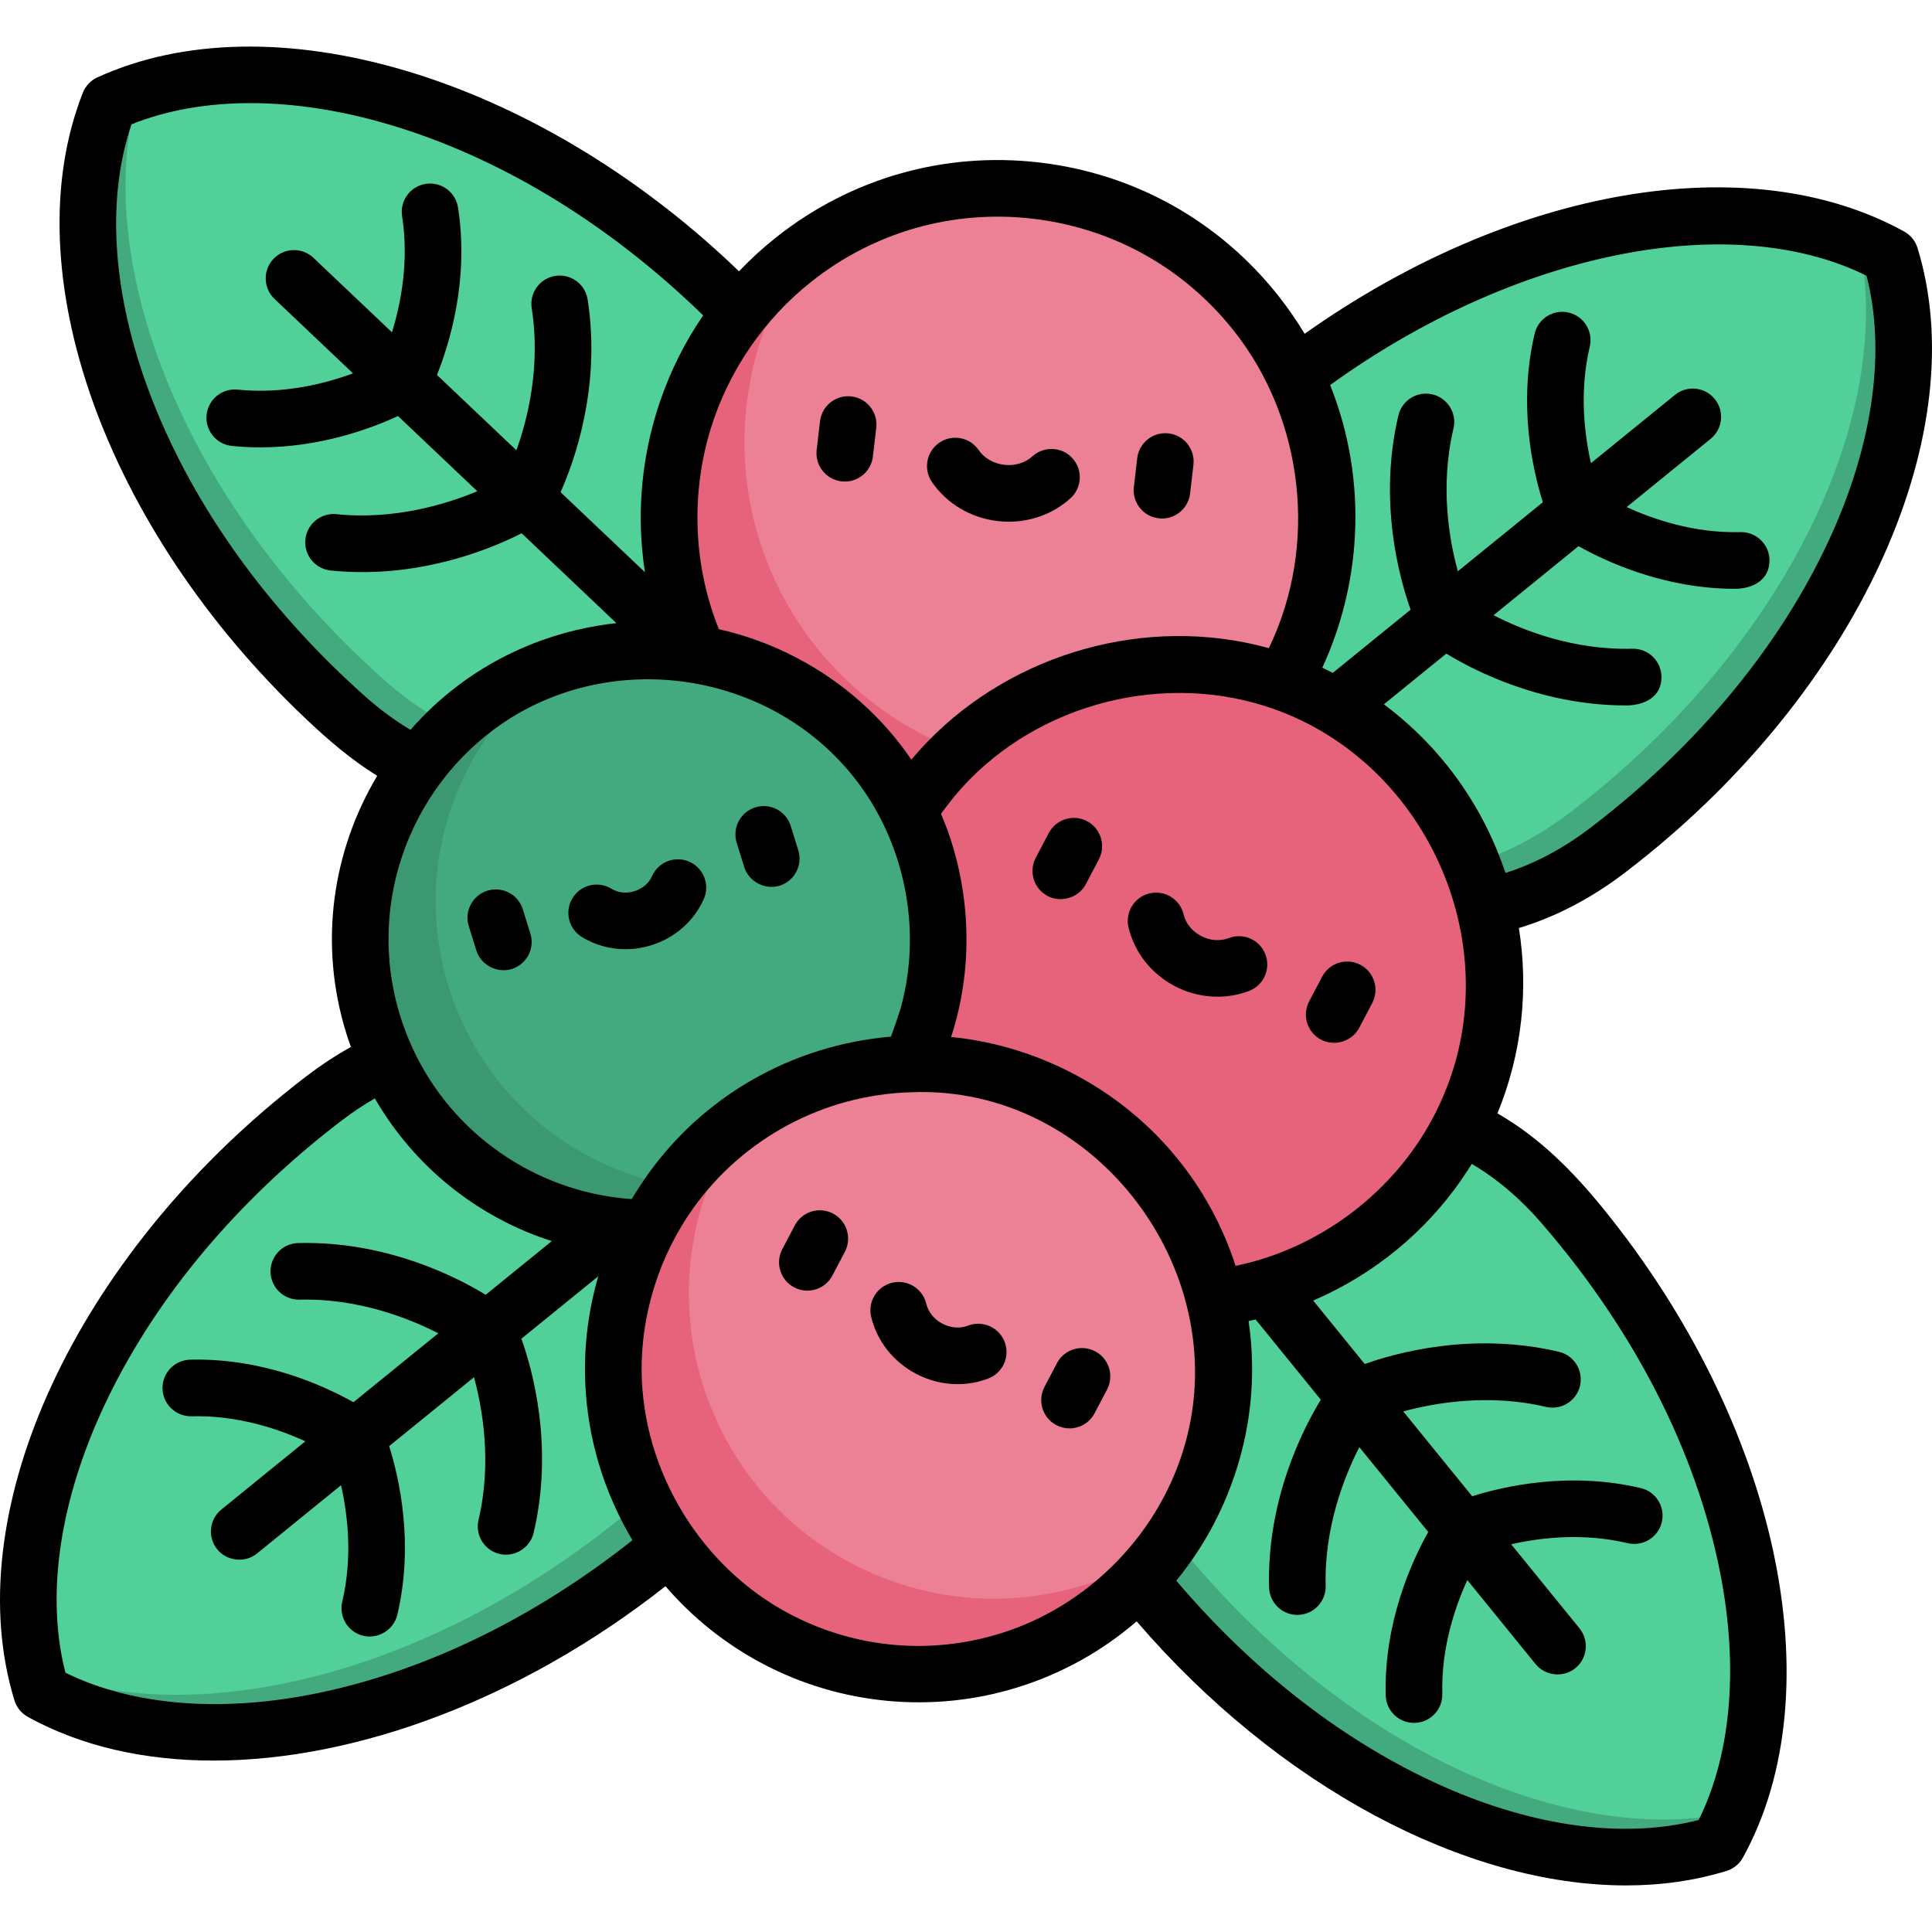 <?xml version="1.0" encoding="iso-8859-1"?>
<!-- Generator: Adobe Illustrator 19.0.0, SVG Export Plug-In . SVG Version: 6.00 Build 0)  -->
<svg version="1.1" id="Capa_1" xmlns="http://www.w3.org/2000/svg" xmlns:xlink="http://www.w3.org/1999/xlink" x="0px" y="0px"
	 viewBox="0 0 511.998 511.998" style="enable-background:new 0 0 511.998 511.998;" xml:space="preserve">
<path style="fill:#51D09A;" d="M455.322,488.661c22.511-40.762,9.085-107.801-36.289-163.652c-1.62-1.995-3.263-3.952-4.926-5.872
	c-62.908-72.617-174.466,18.013-116.274,94.461c1.539,2.021,3.118,4.03,4.739,6.025
	C347.946,475.473,410.814,502.345,455.322,488.661z"/>
<path style="fill:#42AA7E;" d="M312.572,409.621c-1.62-1.994-3.2-4.003-4.739-6.025c-24.94-32.762-18.699-68.13,1.527-92.136
	c-27.65,23.325-40.213,64.453-11.528,102.137c1.539,2.021,3.118,4.03,4.739,6.025c45.374,55.851,108.241,82.724,152.75,69.039
	c1.488-2.695,2.808-5.511,3.984-8.425C415.281,489.905,355.938,463,312.572,409.621z"/>
<path style="fill:#51D09A;" d="M11.002,448.434c40.762,22.511,107.801,9.085,163.652-36.289c1.995-1.62,3.952-3.263,5.872-4.926
	c72.617-62.908-18.013-174.466-94.461-116.274c-2.021,1.539-4.03,3.118-6.025,4.739C24.19,341.057-2.682,403.925,11.002,448.434z"/>
<path style="fill:#42AA7E;" d="M178.203,292.472c23.993,28.442,29.145,72.847-7.677,104.746c-1.92,1.663-3.878,3.306-5.872,4.926
	c-52.159,42.374-114.068,56.874-155.228,40.273c0.448,2.039,0.97,4.046,1.576,6.017c40.762,22.511,107.801,9.085,163.652-36.29
	c1.995-1.62,3.952-3.263,5.872-4.926C222.023,371.27,210.212,319.439,178.203,292.472z"/>
<path style="fill:#51D09A;" d="M28.934,27.333c-17.053,43.33,4.924,108.071,57.137,157.589c1.865,1.768,3.747,3.497,5.644,5.186
	c71.765,63.877,170.675-40.413,103.089-108.697c-1.787-1.806-3.613-3.593-5.478-5.362C137.114,26.531,71.3,8.01,28.934,27.333z"/>
<path style="fill:#42AA7E;" d="M101.717,180.108c-1.898-1.689-3.779-3.418-5.644-5.186C46.61,128.011,24.288,67.443,36.57,24.355
	c-2.617,0.87-5.17,1.853-7.637,2.978c-17.052,43.33,4.925,108.071,57.138,157.59c1.865,1.768,3.747,3.497,5.644,5.186
	c37.47,33.35,82.337,20.858,107.045-8.417C173.108,203.346,134.569,209.349,101.717,180.108z"/>
<path style="fill:#51D09A;" d="M500.998,67.93c-40.762-22.511-107.801-9.085-163.652,36.289c-1.995,1.62-3.952,3.263-5.872,4.926
	c-72.617,62.908,18.013,174.466,94.461,116.274c2.021-1.539,4.03-3.118,6.025-4.739C487.81,175.306,514.682,112.438,500.998,67.93z"
	/>
<path style="fill:#42AA7E;" d="M500.998,67.93c-2.695-1.488-5.511-2.809-8.425-3.983c9.669,44.024-17.235,103.368-70.615,146.733
	c-1.995,1.62-4.003,3.2-6.025,4.739c-32.762,24.94-68.13,18.699-92.136-1.527c23.324,27.65,64.453,40.213,102.137,11.528
	c2.021-1.539,4.03-3.118,6.025-4.739C487.81,175.306,514.682,112.438,500.998,67.93z"/>
<circle style="fill:#EC8094;" cx="264.5" cy="137.129" r="87.196"/>
<g>
	<path style="fill:#E7627B;" d="M274.402,203.737c-47.832-5.575-82.087-48.871-76.513-96.702
		c1.776-15.236,7.384-29.09,15.741-40.723c-19.222,13.814-32.786,35.36-35.743,60.725c-5.575,47.832,28.68,91.127,76.513,96.702
		c32.596,3.799,63.081-10.903,80.961-35.79C318.335,200.185,296.869,206.355,274.402,203.737z"/>
	<circle style="fill:#E7627B;" cx="311.863" cy="260.288" r="84.316"/>
</g>
<circle style="fill:#42AA7E;" cx="172.073" cy="248.827" r="76.606"/>
<path style="fill:#3B9870;" d="M214.83,311.974c-40.4,12.568-83.339-9.995-95.907-50.395c-10.147-32.618,2.615-66.883,29.169-85.49
	c-39.623,13.052-61.61,55.505-49.171,95.491c12.568,40.4,55.507,62.963,95.907,50.395c7.782-2.42,14.892-5.977,21.227-10.416
	C215.644,311.694,215.244,311.845,214.83,311.974z"/>
<circle style="fill:#EC8094;" cx="243.438" cy="362.796" r="80.866"/>
<path style="fill:#E7627B;" d="M225.823,414.384c-39.535-20.774-54.743-69.663-33.97-109.198c1.604-3.052,3.393-5.94,5.315-8.698
	c-10.294,7.169-19.078,16.827-25.317,28.699c-20.774,39.535-5.565,88.425,33.97,109.198c36.483,19.169,80.913,7.681,103.883-25.272
	C285.717,425.819,253.486,428.919,225.823,414.384z"/>
<path d="M138.555,240.978c-1.23-3.955-5.432-6.163-9.391-4.934c-3.955,1.23-6.164,5.434-4.934,9.39c0,0,1.997,6.419,1.999,6.424
	c1.21,3.889,5.506,6.142,9.391,4.934c3.955-1.23,6.164-5.434,4.934-9.39L138.555,240.978z"/>
<path d="M197.228,229.771c1.211,3.894,5.506,6.141,9.39,4.934c3.955-1.23,6.164-5.434,4.934-9.39l-1.998-6.424
	c-1.23-3.955-5.434-6.163-9.39-4.934c-3.955,1.23-6.164,5.434-4.934,9.39C195.23,223.346,197.226,229.763,197.228,229.771z"/>
<path d="M186.51,238.26c1.677-3.788-0.034-8.218-3.822-9.895c-3.787-1.676-8.218,0.034-9.895,3.822
	c-0.828,1.871-2.524,3.324-4.653,3.986c-2.128,0.662-4.349,0.428-6.092-0.643c-3.53-2.168-8.149-1.064-10.317,2.465
	c-2.168,3.529-1.064,8.149,2.465,10.317c3.478,2.136,7.479,3.231,11.551,3.231c2.288,0,4.598-0.346,6.851-1.046
	C178.857,248.549,183.93,244.089,186.51,238.26z"/>
<path d="M223.008,127.563c0.295,0.034,0.588,0.051,0.878,0.051c3.754,0,6.996-2.813,7.441-6.632l0.887-7.607
	c0.479-4.114-2.467-7.839-6.581-8.319c-4.115-0.478-7.84,2.467-8.319,6.581l-0.887,7.607
	C215.946,123.359,218.893,127.084,223.008,127.563z"/>
<path d="M307.068,137.361c0.295,0.034,0.588,0.051,0.878,0.051c3.754,0,6.996-2.813,7.441-6.633l0.887-7.607
	c0.479-4.114-2.467-7.839-6.581-8.319c-4.117-0.479-7.839,2.467-8.319,6.581l-0.887,7.607
	C300.006,133.158,302.953,136.882,307.068,137.361z"/>
<path d="M264.383,138.084c0.986,0.115,1.97,0.171,2.948,0.171c6.082,0,11.921-2.193,16.361-6.218
	c3.068-2.782,3.301-7.526,0.519-10.595c-2.782-3.068-7.525-3.302-10.595-0.519c-1.946,1.765-4.684,2.587-7.497,2.26
	c-2.818-0.329-5.287-1.759-6.776-3.924c-2.346-3.413-7.017-4.278-10.43-1.931c-3.413,2.347-4.278,7.017-1.931,10.43
	C250.923,133.491,257.265,137.254,264.383,138.084z"/>
<path d="M220.748,321.603c-3.668-1.927-8.203-0.516-10.129,3.151l-3.303,6.286c-1.927,3.667-0.516,8.202,3.151,10.129
	c1.113,0.585,2.306,0.862,3.482,0.862c2.697,0,5.304-1.459,6.646-4.013l3.303-6.287
	C225.825,328.064,224.414,323.529,220.748,321.603z"/>
<path d="M290.225,358.109c-3.667-1.925-8.203-0.516-10.128,3.151l-3.303,6.287c-1.927,3.667-0.516,8.202,3.151,10.129
	c1.113,0.584,2.306,0.862,3.482,0.862c2.697,0,5.304-1.459,6.646-4.013l3.303-6.287
	C295.303,364.571,293.892,360.037,290.225,358.109z"/>
<path d="M256.533,351.308c-2.127,0.821-4.602,0.632-6.792-0.519c-2.189-1.15-3.749-3.081-4.278-5.298
	c-0.963-4.029-5.014-6.513-9.039-5.552c-4.029,0.963-6.515,5.009-5.552,9.039c1.536,6.428,5.87,11.93,11.892,15.093
	c3.466,1.821,7.254,2.743,11.02,2.743c2.775,0,5.54-0.501,8.156-1.511c3.864-1.492,5.787-5.834,4.294-9.699
	C264.74,351.737,260.395,349.815,256.533,351.308z"/>
<path d="M288.059,217.612c-3.667-1.927-8.202-0.517-10.129,3.15l-3.445,6.555c-1.927,3.667-0.517,8.202,3.15,10.129
	c3.554,1.868,8.211,0.5,10.129-3.15l3.445-6.555C293.136,224.075,291.726,219.539,288.059,217.612z"/>
<path d="M360.504,255.679c-3.667-1.927-8.202-0.516-10.129,3.151l-3.444,6.555c-1.927,3.667-0.516,8.202,3.15,10.129
	c3.62,1.901,8.226,0.47,10.129-3.151l3.444-6.555C365.581,262.14,364.17,257.606,360.504,255.679z"/>
<path d="M325.636,248.601c-2.304,0.889-4.981,0.687-7.347-0.555s-4.05-3.333-4.624-5.734c-0.963-4.029-5.013-6.515-9.039-5.552
	c-4.029,0.962-6.516,5.009-5.552,9.038c1.58,6.612,6.04,12.273,12.237,15.529c6.05,3.179,13.331,3.74,19.729,1.269
	c3.864-1.493,5.786-5.835,4.293-9.7C333.843,249.03,329.5,247.108,325.636,248.601z"/>
<path d="M345.742,88.458c-2.095-3.482-4.422-6.855-6.986-10.095c-15.694-19.835-38.174-32.372-63.298-35.301
	c-25.12-2.929-49.884,4.102-69.719,19.796c-3.541,2.801-6.839,5.828-9.901,9.039c-0.45-0.434-0.898-0.872-1.35-1.301
	C141.238,20.094,71.881-0.508,25.821,20.498c-1.769,0.806-3.155,2.268-3.867,4.077C3.415,71.68,27.659,139.85,80.91,190.354
	c5.931,5.625,12.088,10.941,19.061,15.248c-11.874,19.834-15.603,44.436-8.213,68.195c0.383,1.231,0.798,2.445,1.232,3.647
	c-3.914,2.18-7.753,4.693-11.468,7.522c-2.083,1.585-4.172,3.229-6.211,4.886C18.35,336.128-11.044,402.242,3.832,450.627
	c0.571,1.858,1.842,3.421,3.543,4.361c14.15,7.815,30.992,11.581,49.223,11.581c37.855,0,81.683-16.249,119.766-46.208
	c7.176,8.356,15.924,15.375,25.967,20.653c20.666,10.859,45.067,13.085,67.351,6.153c11.799-3.67,22.464-9.65,31.539-17.495
	c37.74,43.856,87.241,69.982,129.68,69.981c9.278,0,18.219-1.248,26.624-3.832c1.858-0.571,3.421-1.842,4.361-3.543
	c24.472-44.313,9.243-115.045-37.034-172.008c-8.027-9.881-16.887-18.836-28.014-25.216c6.549-15.97,8.26-32.942,5.68-49.119
	c9.713-2.932,19.088-7.808,27.956-14.558c2.082-1.585,4.172-3.229,6.211-4.885c56.962-46.276,86.355-112.389,71.479-160.776
	c-0.571-1.858-1.842-3.422-3.543-4.361C463.519,38.653,400.547,49.65,345.742,88.458z M380.368,295.009
	c-9.622,19.047-27.537,33.595-48.183,39.318c-1.44,0.399-4.609,1.119-4.736,1.145c-6.873-21.162-21.158-38.625-40.474-49.548
	c-10.728-6.066-22.645-9.91-34.921-11.113c0.039-0.119,0.071-0.239,0.109-0.358c5.718-17.739,5.184-37.263-1.177-54.738
	c-0.018-0.048-1.065-2.771-1.615-4.059c0.308-0.432,2.649-3.524,3.549-4.607c19.584-23.569,53.211-33.193,82.36-23.93
	c42.156,13.397,64.603,62.413,47.316,103.088C381.906,291.83,381.164,293.433,380.368,295.009z M167.514,317.583
	c-0.037,0.062-0.078,0.121-0.115,0.184c-0.335-0.023-0.669-0.046-1.004-0.073c-24.59-2.038-46.596-17.236-57.036-39.851
	c-1.258-2.732-2.361-5.565-3.274-8.503c-9.546-30.686,3.463-63.096,29.598-79.287c0.023-0.014,0.046-0.029,0.069-0.043
	c29.569-18.054,69.259-11.04,90.695,16.171c13.211,16.771,17.913,39.587,12.453,60.219c-0.64,2.422-2.635,7.934-2.793,8.323
	c-6.349,0.541-12.687,1.75-18.918,3.688c-18.975,5.903-35.04,17.747-46.202,33.81C170.698,312.634,168.337,316.182,167.514,317.583z
	 M215.047,74.623c16.693-13.209,37.532-19.123,58.674-16.66c21.144,2.464,40.062,13.015,53.27,29.709
	c18.543,23.437,22.419,56.864,9.268,84.089c-0.109-0.03-3.422-0.867-3.563-0.9c-32.076-7.454-66.891,3.52-88.939,27.877
	c-0.742,0.82-2.221,2.541-2.239,2.562c-7.649-11.21-17.968-20.452-30.322-26.943c-6.627-3.482-13.579-6.013-20.691-7.623
	c-0.442-1.1-0.858-2.209-1.25-3.328c-5.554-15.881-5.883-33.481-0.974-49.572C192.983,98.421,202.411,84.621,215.047,74.623z
	 M91.233,179.469c-24.504-23.24-42.706-50.277-52.638-78.188c-8.948-25.145-10.244-49.262-3.735-68.34
	c18.707-7.509,42.858-7.492,68.442,0.113c28.398,8.441,56.359,25.186,80.863,48.426c0.73,0.693,1.459,1.393,2.184,2.098
	c-4.848,7.058-8.691,14.749-11.458,22.893c-0.012,0.036-0.025,0.071-0.037,0.107c-4.198,12.344-5.826,25.618-4.71,38.612
	c0.185,2.158,0.437,4.307,0.77,6.447l-22.356-21.202c3.488-7.809,10.82-27.763,7.172-51.067c-0.641-4.092-4.476-6.891-8.571-6.25
	c-4.092,0.641-6.891,4.477-6.25,8.571c2.436,15.564-1.13,29.527-4.056,37.645l-21.056-19.967c3.32-8.268,8.581-25.239,5.583-44.385
	c-0.64-4.092-4.476-6.89-8.571-6.25c-4.092,0.641-6.891,4.478-6.25,8.571c1.882,12.022-0.351,23.226-2.681,30.761L83.073,68.331
	c-3.006-2.851-7.754-2.724-10.604,0.281c-2.85,3.006-2.725,7.754,0.281,10.604l20.806,19.731
	c-7.404,2.727-18.471,5.548-30.576,4.306c-4.111-0.423-7.805,2.574-8.228,6.695c-0.423,4.12,2.574,7.805,6.695,8.228
	c2.569,0.264,5.087,0.383,7.551,0.383c16.016-0.001,29.472-5.055,36.477-8.309l21.02,19.935c-8.015,3.343-21.868,7.667-37.342,6.076
	c-4.114-0.424-7.805,2.574-8.228,6.695c-0.423,4.121,2.574,7.805,6.695,8.228c2.869,0.295,5.679,0.428,8.417,0.428
	c19.648,0,35.514-6.871,42.199-10.293l25.107,23.812c-1.604,0.171-3.205,0.406-4.797,0.666c-8.164,1.348-16.153,3.877-23.58,7.532
	c-9.971,4.883-18.834,11.666-26.178,20.087c-4.162-2.485-8.21-5.471-12.084-8.921C94.865,182.86,93.025,181.169,91.233,179.469z
	 M85.589,448.403c-26.091,5.623-50.173,3.79-68.249-5.129c-5.027-19.52-1.889-43.467,8.959-67.853
	c12.041-27.068,32.259-52.631,58.472-73.926c1.917-1.557,3.881-3.102,5.838-4.592c2.846-2.166,5.764-4.111,8.729-5.818
	c10.449,18.081,27.176,31.501,46.888,37.819l-17.513,14.228c-7.292-4.47-26.127-14.322-49.712-13.712
	c-4.141,0.106-7.413,3.549-7.306,7.691c0.106,4.141,3.541,7.396,7.691,7.306c15.565-0.402,29.04,4.969,36.77,8.917l-22.485,18.267
	c-7.767-4.364-23.915-11.779-43.292-11.272c-4.141,0.106-7.413,3.549-7.306,7.691c0.106,4.142,3.568,7.396,7.691,7.306
	c12.167-0.321,22.989,3.345,30.158,6.633l-22.259,18.082c-3.215,2.612-3.704,7.336-1.092,10.551c2.543,3.13,7.36,3.685,10.551,1.092
	L90.379,393.6c1.747,7.695,3.115,19.035,0.318,30.876c-0.952,4.031,1.544,8.072,5.575,9.024c3.977,0.937,8.084-1.596,9.024-5.575
	c4.454-18.86,0.509-36.186-2.168-44.682l22.485-18.266c2.279,8.379,4.775,22.674,1.199,37.815c-0.952,4.031,1.544,8.072,5.575,9.024
	c3.976,0.937,8.084-1.596,9.024-5.575c5.424-22.963-0.357-43.412-3.239-51.466l20.359-16.539c-0.039,0.133-0.07,0.268-0.108,0.401
	c-1.874,6.559-3.022,13.474-3.314,20.328c-0.003,0.07-0.004,0.141-0.007,0.211c-0.586,14.102,2.238,28.244,8.385,41.245
	c1.24,2.649,2.614,5.246,4.111,7.759C141.993,428.458,113.695,442.347,85.589,448.403z M265.228,432.843
	c-18.711,5.821-38.571,4.006-55.917-5.108c-23.47-12.333-39.073-37.832-39.273-64.495c-0.114-15.256,4.813-30.645,13.68-43.058
	c13.214-18.492,34.507-30.034,57.622-30.718c0.024-0.001,0.047-0.006,0.07-0.007c49.328-2.035,86.766,48.564,72.05,95.212
	c-0.013,0.041-0.027,0.081-0.04,0.122C306.319,407.301,288.015,425.755,265.228,432.843z M408.436,324.037
	c22.276,25.715,39.659,56.586,46.865,90.027c5.622,26.09,3.79,50.173-5.129,68.249c-19.522,5.028-43.467,1.889-67.853-8.959
	c-25.67-11.419-49.985-30.191-70.593-54.46c3.766-4.603,7.102-9.615,9.932-15.001c1.723-3.28,3.291-6.814,4.599-10.334
	c5.207-13.931,6.793-28.803,4.629-43.474c0.067-0.014,1.592-0.356,1.86-0.419l17.282,21.274
	c-4.469,7.292-14.318,26.125-13.712,49.711c0.104,4.076,3.441,7.309,7.495,7.309c0.065,0,0.13-0.001,0.196-0.002
	c4.141-0.106,7.413-3.549,7.306-7.691c-0.399-15.552,4.972-29.032,8.919-36.767l18.266,22.485
	c-4.361,7.769-11.772,23.919-11.274,43.29c0.104,4.076,3.441,7.309,7.495,7.309c0.065,0,0.131-0.001,0.196-0.002
	c4.141-0.106,7.413-3.549,7.306-7.691c-0.313-12.164,3.35-22.986,6.634-30.157c0,0,18.062,22.234,18.081,22.257
	c2.584,3.18,7.378,3.67,10.551,1.092c3.215-2.612,3.704-7.336,1.092-10.551l-18.102-22.283c7.658-1.749,18.966-3.11,30.897-0.292
	c4.032,0.951,8.072-1.544,9.024-5.575c0.952-4.031-1.544-8.072-5.575-9.024c-18.86-4.455-36.186-0.51-44.682,2.167l-18.266-22.484
	c8.38-2.279,22.675-4.775,37.815-1.199c4.033,0.951,8.072-1.544,9.024-5.575c0.952-4.031-1.544-8.072-5.575-9.024
	c-22.962-5.423-43.412,0.357-51.466,3.239l-13.669-16.826c1.222-0.524,2.432-1.074,3.63-1.65
	c15.194-7.307,28.256-18.76,37.375-32.944c0.117-0.182,1.025-1.62,1.027-1.619C396.672,312.351,402.84,317.576,408.436,324.037z
	 M494.659,73.067c5.027,19.52,1.889,43.468-8.959,67.854c-12.041,27.068-32.259,52.632-58.471,73.926
	c-1.917,1.557-3.881,3.103-5.838,4.592c-7.182,5.466-14.695,9.451-22.412,11.893c-0.203-0.612-0.437-1.21-0.653-1.816
	c-2.253-6.337-5.192-12.441-8.772-18.136c-5.902-9.413-13.564-17.839-22.815-24.726l16.547-13.443
	c7.079,4.336,25.03,13.738,47.63,13.738c4.758,0,9.528-2.179,9.388-7.718c-0.106-4.141-3.575-7.409-7.691-7.306
	c-15.754,0.405-29.137-4.936-36.807-8.887l22.523-18.297c7.52,4.221,22.891,11.297,41.433,11.297c4.695,0,9.303-2.328,9.165-7.715
	c-0.106-4.141-3.553-7.405-7.691-7.306c-12.168,0.321-22.989-3.345-30.159-6.633l22.259-18.083
	c3.215-2.612,3.704-7.336,1.092-10.551c-2.611-3.215-7.336-3.704-10.551-1.092l-22.256,18.08
	c-1.747-7.695-3.115-19.035-0.318-30.876c0.952-4.031-1.544-8.072-5.575-9.024s-8.072,1.543-9.024,5.575
	c-4.455,18.86-0.51,36.185,2.168,44.682l-22.523,18.297c-2.295-8.32-4.782-22.516-1.161-37.846c0.952-4.031-1.544-8.072-5.575-9.024
	c-4.033-0.952-8.072,1.544-9.024,5.575c-5.421,22.953,0.358,43.408,3.24,51.466l-20.619,16.751c-0.887-0.448-2.743-1.353-2.779-1.37
	c0.05-0.109,0.095-0.22,0.145-0.329c4.968-10.863,7.879-22.745,8.49-34.677c0.722-13.774-1.537-27.325-6.565-39.894
	C401.215,66.875,458.442,55.168,494.659,73.067z"/>
<g>
</g>
<g>
</g>
<g>
</g>
<g>
</g>
<g>
</g>
<g>
</g>
<g>
</g>
<g>
</g>
<g>
</g>
<g>
</g>
<g>
</g>
<g>
</g>
<g>
</g>
<g>
</g>
<g>
</g>
</svg>
